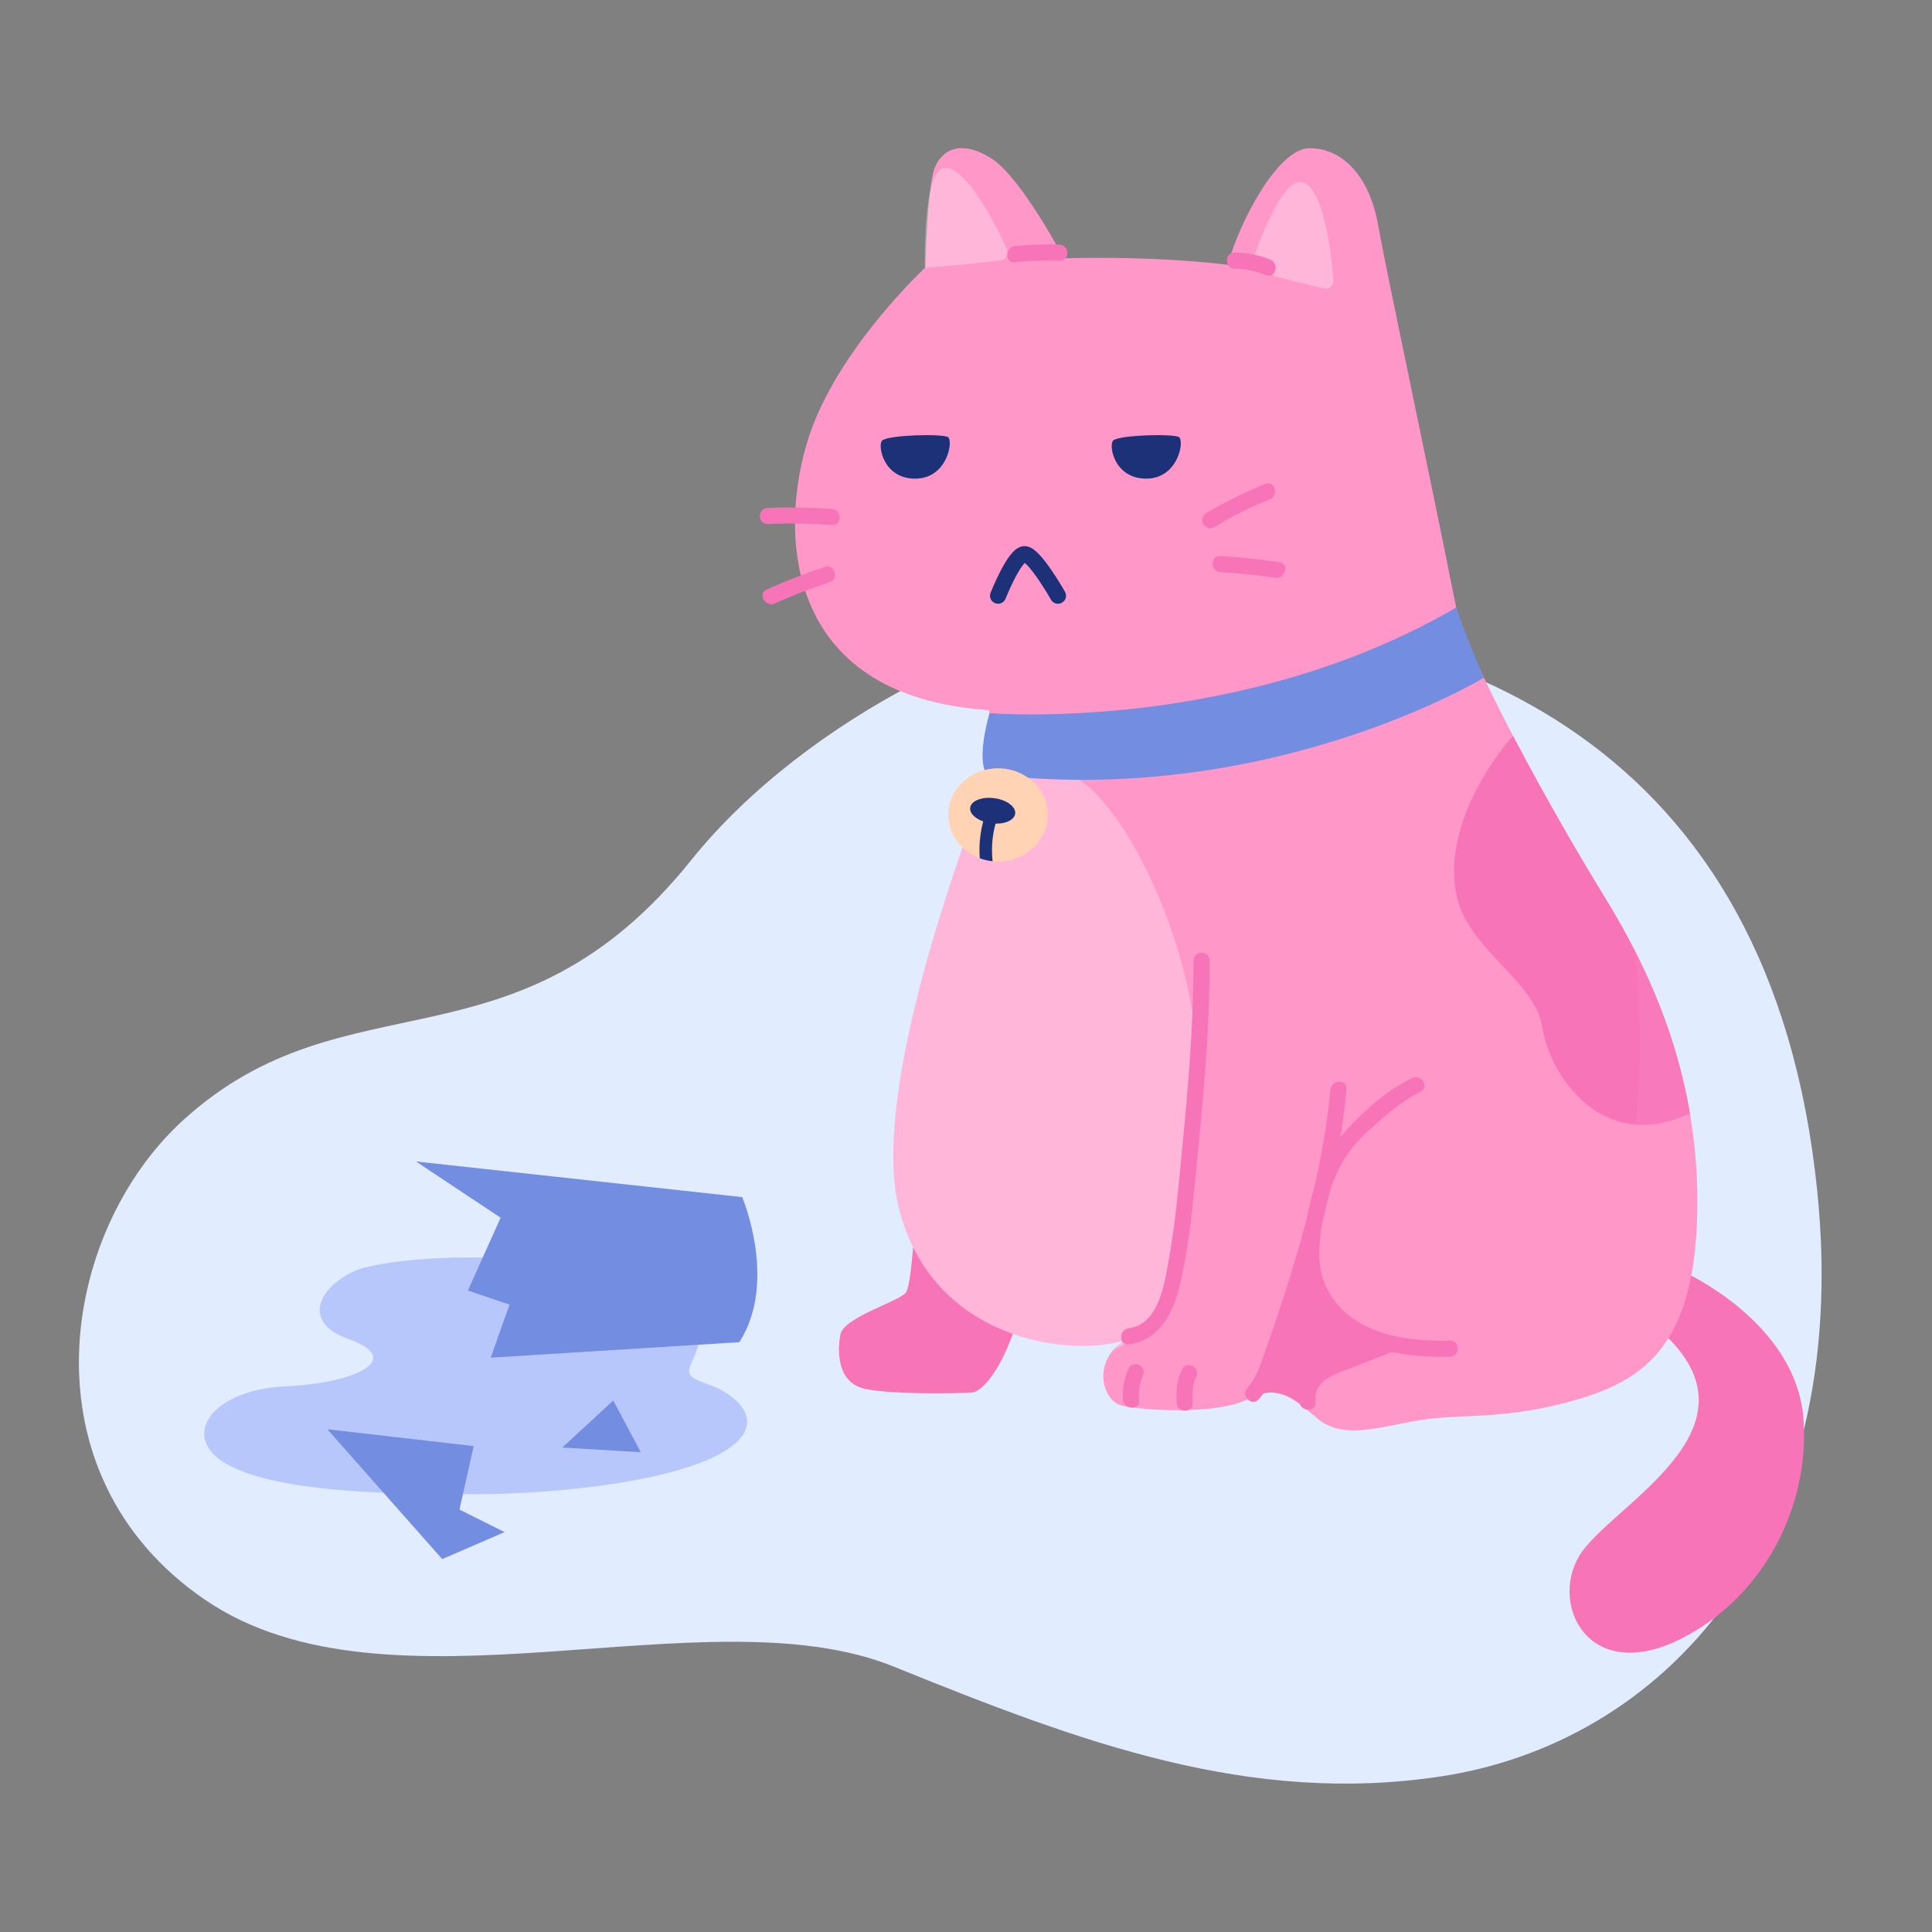 <svg xmlns="http://www.w3.org/2000/svg" xmlns:xlink="http://www.w3.org/1999/xlink" viewBox="0 0 1080 1080"><rect x="0" y="0" width="1080" height="1080" fill="#808080" stroke="none"/><defs><style>.cls-1,.cls-9{fill:#ff97c9;}.cls-2{fill:#ffd3b3;}.cls-3{isolation:isolate;}.cls-4{fill:#e1ecff;}.cls-5{fill:#f774b9;}.cls-6{fill:#99adf9;opacity:0.58;}.cls-7{fill:#fff;opacity:0.3;}.cls-8{clip-path:url(#clip-path);}.cls-9{opacity:0.19;mix-blend-mode:multiply;}.cls-10{fill:#738de0;}.cls-11{fill:#1c3177;}.cls-12,.cls-14{fill:none;stroke:#1c3177;stroke-miterlimit:10;}.cls-12{stroke-linecap:round;stroke-width:9px;}.cls-13{clip-path:url(#clip-path-2);}.cls-14{stroke-width:7px;}</style><clipPath id="clip-path"><path class="cls-1" d="M814,339.65c7.82,31.52,54.32,115.3,82.76,161.43s53.56,104,52,177.13-29.14,93.1-67.36,104.2-61.78,8-84,10.94-45.43,12.47-60.47,0-22.89-19.82-39.63-11.11-59.27,6.32-70.37,3.42-16.57-25.11,2-36.56c-30.41,9.74-108,.82-126.58-74.3-14.86-60.22,30-184.72,40-213.18,10.23-29.2,14.86-45.36,9.22-71.75C588.76,379.37,814,339.65,814,339.65Z"/></clipPath><clipPath id="clip-path-2"><ellipse class="cls-2" cx="557.93" cy="455.54" rx="27.84" ry="26.06"/></clipPath></defs><g class="cls-3"><g id="Layer_2" data-name="Layer 2"><path class="cls-4" d="M648.18,343.24c-76.11-2.08-197.7,57.69-261.74,137.52C288.28,603.11,193.91,543.14,102.59,626c-69.07,62.69-90.73,198.06,12,268.27s280.21-5.13,385.11,37.41,198.84,77.45,305.54,61.38C927.75,974.65,1035.88,864,1015.9,666.26,990.35,413.29,810.63,347.67,648.18,343.24Z"/><path class="cls-5" d="M940.56,710.67s63.89,28.2,67.64,83c3.33,48.68-22.29,98.65-67.64,122C888.75,942.29,866.25,898,882.65,870s107.62-71,45.61-126.06C928.26,720.41,940.56,710.67,940.56,710.67Z"/><path class="cls-6" d="M290.82,704.11c-22.65-2.38-64.38-1.39-86.9,4.46-20.52,5.33-40,29-9,40s5.21,24.49-36,26.46-59.69,29.14-30.69,44.21,88.12,16,137.11,16,112.34-7.61,139.09-23.65,6.19-31.26-3.1-35.48-18.3-5.21-15.77-11.82,14-25.87-2.91-40.74C354,698.41,315.09,706.67,290.82,704.11Z"/><path class="cls-5" d="M511.9,675s-1.94,42.4-5.44,47.45-35,13.81-36.74,23.73-1.55,27.23,14.39,30.34,50,2.34,58.73,2,26.83-24.9,34.8-80.91C530.19,675.94,511.9,675,511.9,675Z"/><path class="cls-1" d="M594.65,144.41s-23.83-45.36-40.48-55.86-27.68-5.38-31.77,5.64-5.13,55.34-5.13,55.34-46.12,42.79-63.54,90.19S432.46,383.21,542.38,396,765.56,372.45,814,339.65C798.1,259.45,775.55,154.91,770.42,126s-21-43.25-38.43-43.15S693,123.4,686.38,148C640.52,142.61,594.65,144.41,594.65,144.41Z"/><path class="cls-7" d="M698.63,150.47S713.8,101.53,727,101.79c11.82.23,17.29,37,18.28,55.11a4.19,4.19,0,0,1-5.07,4.32C724.09,157.78,698.63,150.47,698.63,150.47Z"/><path class="cls-7" d="M517,149.7s-1.24-51.61,9.74-55.47c11.15-3.93,29,28.71,36.22,45.38a4.2,4.2,0,0,1-3.27,5.81C543.39,147.76,517,149.7,517,149.7Z"/><path class="cls-1" d="M814,339.65c7.82,31.52,54.32,115.3,82.76,161.43s53.56,104,52,177.13-29.14,93.1-67.36,104.2-61.78,8-84,10.94-45.43,12.47-60.47,0-22.89-19.82-39.63-11.11-59.27,6.32-70.37,3.42-16.57-25.11,2-36.56c-30.41,9.74-108,.82-126.58-74.3-14.86-60.22,30-184.72,40-213.18,10.23-29.2,14.86-45.36,9.22-71.75C588.76,379.37,814,339.65,814,339.65Z"/><g class="cls-8"><path class="cls-5" d="M845.75,411.32S805.65,455,814,499.54c5.8,31.06,44.07,48.17,48.17,74.82s33.32,71,82.51,48.08C938.51,546.17,845.75,411.32,845.75,411.32Z"/><path class="cls-9" d="M912.89,525.74S945.73,726,821.69,791.63c86.34,52.35,203.94-106,203.94-106Z"/><path class="cls-5" d="M730.8,699.57s2,42.87,39.28,49.88c-4.78,9.73-38.77,3.24-40.31,37.23-6.32-3.86-14.18-13.15-32.46-4.44C722.08,740.56,730.8,699.57,730.8,699.57Z"/><path class="cls-7" d="M540,435.93s12.76-11.34,50-6,84.59,112.49,78.53,176.51,1.88,137.94-57.35,151.85C552.12,781.22,425,694,425,694Z"/></g><path class="cls-5" d="M667.2,536.91c.06,37.11-3.31,74.08-6.92,111-1.79,18.36-3.42,36.78-6.7,55-2.42,13.38-5.35,37.37-22.59,39.59-5.66.73-5.74,9.74,0,9,17.28-2.23,25-17.79,28.6-33.15,4.51-19.24,6.59-39,8.54-58.65,4-40.79,8.13-81.67,8.07-122.72,0-5.79-9-5.8-9,0Z"/><path class="cls-5" d="M743.72,609c-2.81,29.27-9.08,58.07-17.1,86.33-4,13.91-8.33,27.7-12.94,41.4q-3.45,10.27-7.06,20.5c-2.33,6.62-4.58,13.38-9.4,18.66-3.9,4.27,2.45,10.65,6.36,6.36,9.48-10.38,12.85-25.67,17.27-38.66,5-14.58,9.68-29.25,13.93-44.06,8.5-29.63,15-59.82,17.94-90.53.56-5.76-8.45-5.72-9,0Z"/><path class="cls-5" d="M789.47,602.6c-14,6.72-27.24,18.39-37.54,29.91s-16.31,25.7-19.69,40.61-6.56,32.31-.73,47c4.92,12.39,14.89,22.34,26.59,28.51,16.07,8.48,34.62,10.06,52.49,9.79,5.78-.08,5.8-9.08,0-9-17.92.27-36.89-1.2-52.38-11.14-14.66-9.41-21.92-24-20.6-41.33s5.32-36,15-50.72c5-7.63,11.83-13.78,18.65-19.75,7.05-6.18,14.24-12,22.73-16.1,5.22-2.51.66-10.27-4.54-7.77Z"/><path class="cls-5" d="M774.6,747.58c-11.61,4.5-23.7,8.42-35,13.66a22.51,22.51,0,0,0-13.17,22.48c.51,5.72,9.51,5.77,9,0-.9-10.08,6.08-13.71,14.26-16.88L777,756.26c5.35-2.07,3-10.78-2.39-8.68Z"/><path class="cls-5" d="M631,764.78a35,35,0,0,0-3.2,17.78c.53,5.72,9.53,5.78,9,0a25.91,25.91,0,0,1,2-13.24c1-2.23.63-4.81-1.61-6.15-1.92-1.15-5.16-.6-6.16,1.61Z"/><path class="cls-5" d="M660.86,765.32c-3.09,5.93-3.33,12.34-3.13,18.89.17,5.78,9.17,5.8,9,0-.15-4.84-.4-9.92,1.9-14.34,2.67-5.14-5.09-9.69-7.77-4.55Z"/><path class="cls-10" d="M553.15,398.65s139.38,11.72,260.83-59c6.58,19,15.55,39.2,15.55,39.2s-120.82,73.33-278.15,53.76C545.73,423.29,553.15,398.65,553.15,398.65Z"/><path class="cls-11" d="M493.19,246.21c3.54-3.1,33.56-3.84,36.72-1.87s-.34,23.23-18.36,23.23S490.45,248.61,493.19,246.21Z"/><path class="cls-11" d="M622.32,246.21c3.55-3.1,33.57-3.84,36.73-1.87s-.34,23.23-18.36,23.23S619.59,248.61,622.32,246.21Z"/><path class="cls-12" d="M557.93,333s9.39-23.74,15-23.23S591.41,333,591.41,333"/><path class="cls-5" d="M429.13,292.91a325,325,0,0,1,35.86.6c5.78.42,5.76-8.58,0-9a325,325,0,0,0-35.86-.6c-5.77.22-5.8,9.22,0,9Z"/><path class="cls-5" d="M433.14,337.34a308.62,308.62,0,0,1,30.5-11.77c5.48-1.79,3.14-10.48-2.39-8.67a332.21,332.21,0,0,0-32.65,12.66c-5.27,2.37-.7,10.13,4.54,7.78Z"/><path class="cls-5" d="M678.8,294.67a216.66,216.66,0,0,1,30.93-15.46c5.31-2.13,3-10.83-2.39-8.68a231.14,231.14,0,0,0-33.08,16.37c-5,3-.44,10.76,4.54,7.77Z"/><path class="cls-5" d="M682.27,319.83c10.24.61,20.44,1.64,30.59,3.15,5.66.84,8.11-7.83,2.39-8.68-11-1.63-21.94-2.81-33-3.47-5.79-.35-5.77,8.65,0,9Z"/><path class="cls-5" d="M567.36,146.58a164.79,164.79,0,0,1,24.93-.81c5.79.25,5.78-8.75,0-9a164.79,164.79,0,0,0-24.93.81c-5.69.62-5.76,9.63,0,9Z"/><path class="cls-5" d="M690.22,150.16a48,48,0,0,1,17.45,3.61c5.37,2.16,7.7-6.54,2.39-8.68a54.79,54.79,0,0,0-19.84-3.93c-5.79-.09-5.79,8.91,0,9Z"/><ellipse class="cls-2" cx="557.93" cy="455.54" rx="27.84" ry="26.06"/><g class="cls-13"><ellipse class="cls-11" cx="554.93" cy="453.21" rx="7.07" ry="12.69" transform="translate(31.52 942.49) rotate(-82.31)"/><path class="cls-14" d="M554.93,454.1A59.27,59.27,0,0,0,551.69,484"/></g><polygon class="cls-10" points="183 798.98 247.2 871.55 282.07 856.45 256.85 843.87 264.79 808.39 183 798.98"/><polygon class="cls-10" points="314.29 809.18 342.82 782.9 358.21 811.8 314.29 809.18"/><path class="cls-10" d="M232.53,649.28l182.36,19.91s20.09,47.31-1.59,81.1l-139,8.66,10.52-29.66-23.27-7.88,18.3-40.7Z"/></g></g></svg>